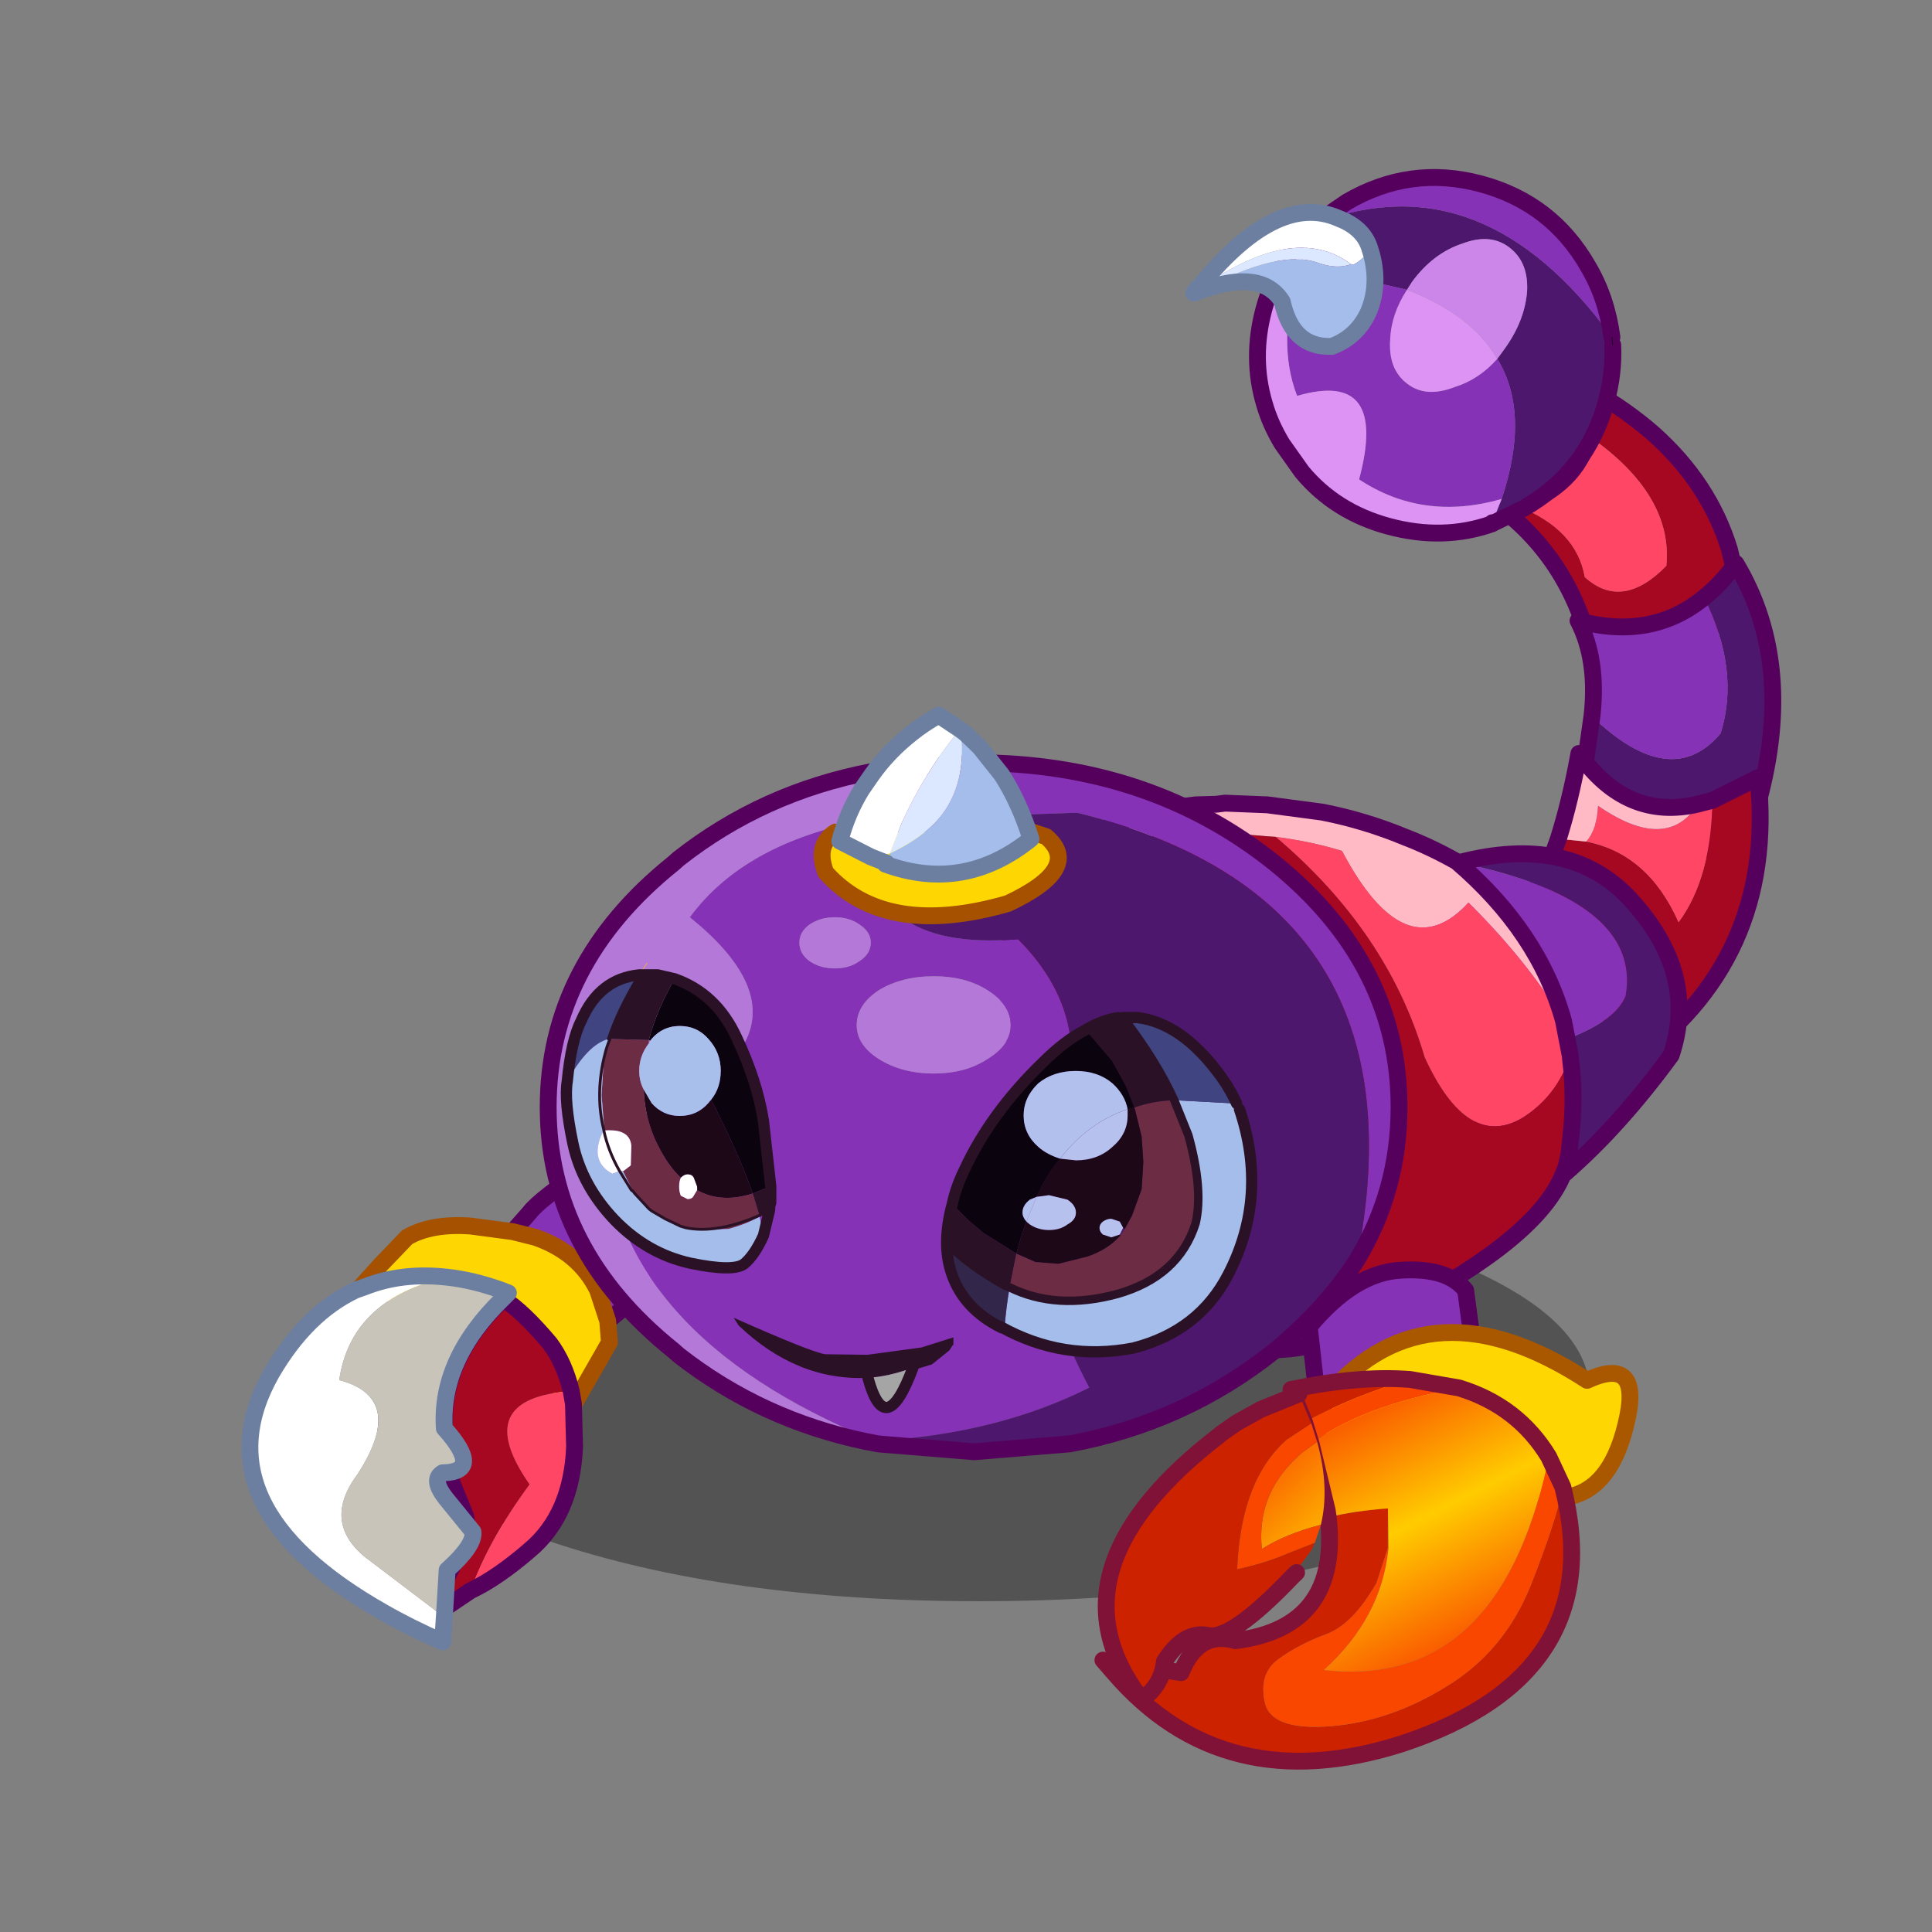 <svg xmlns:ffdec="https://www.free-decompiler.com/flash" xmlns:xlink="http://www.w3.org/1999/xlink" ffdec:objectType="frame" height="90" width="90" xmlns="http://www.w3.org/2000/svg"><rect width="100%" height="100%" fill="#808080" stroke="none"/><use ffdec:characterId="1" height="90" width="90" xlink:href="#a"/><use ffdec:characterId="38" height="148.1" transform="translate(2.932 5.937) scale(.546)" width="150.45" xlink:href="#b"/><defs><g id="b" transform="translate(17.6 -22.85)"><use ffdec:characterId="2" height="37.05" transform="translate(8.432 113.06) scale(.959)" width="108.7" xlink:href="#c"/><use ffdec:characterId="4" height="23.05" transform="translate(6.92 110.73) scale(.959)" width="29.95" xlink:href="#d"/><use ffdec:characterId="6" height="29.1" transform="translate(14.112 122.08) scale(.959)" width="13.25" xlink:href="#e"/><use ffdec:characterId="8" height="34.05" transform="translate(-2.37 120.13) scale(.959)" width="24.5" xlink:href="#f"/><use ffdec:characterId="10" height="24.85" transform="rotate(15.006 -110.145 431.341) scale(.959)" width="24.65" xlink:href="#g"/><use ffdec:characterId="12" height="33.05" transform="rotate(15.006 -42.697 346.539) scale(.959)" width="33.05" xlink:href="#h"/><use ffdec:characterId="14" height="13" transform="rotate(15.006 -61.994 320.299) scale(.959)" width="17" xlink:href="#i"/><use ffdec:characterId="16" height="27.4" transform="rotate(15.006 -156.456 458.112) scale(.959)" width="21.15" xlink:href="#j"/><use ffdec:characterId="18" height="29.15" transform="rotate(15.006 -222.53 456.579) scale(.959)" width="20.75" xlink:href="#k"/><use ffdec:characterId="20" height="32.65" transform="translate(97.6 84.08) scale(.959)" width="24.4" xlink:href="#l"/><use ffdec:characterId="22" height="50.15" transform="translate(62.28 79.78) scale(.959)" width="51.8" xlink:href="#m"/><use ffdec:characterId="24" height="22.85" transform="translate(88.03 119.58) scale(.959)" width="30" xlink:href="#n"/><use ffdec:characterId="26" height="62.8" transform="translate(23.08 76.33) scale(.959)" width="77.2" xlink:href="#o"/><use ffdec:characterId="28" height="19.35" transform="translate(46.43 72.28) scale(.959)" width="22.55" xlink:href="#p"/><use ffdec:characterId="29" height="40.05" transform="translate(24.855 94.144) scale(.959)" width="62" xlink:href="#q"/><use ffdec:characterId="31" height="34.55" transform="rotate(-26.933 327.371 -63.195) scale(.958)" width="45.1" xlink:href="#r"/><use ffdec:characterId="33" height="15.4" transform="rotate(-43.487 218.397 -7.542) scale(.958)" width="30.4" xlink:href="#s"/></g><g id="v"><path d="m13.95 5.85 1.5-1.7Q16.3 3 20.75 0q4.05.95 6.2 3.4.95.8 1.45 2.55.5 1.6.1 2.75l-2.35 2.1-.45.25-3.3 2.75-.9-2.75q-1.65-3.35-5.55-4.7l-2-.5" fill="#8532b6" fill-rule="evenodd" transform="translate(.5 .75)"/><path d="m22.9 14.55 3.3-2.75.45-.25L29 9.45q.4-1.15-.1-2.75-.5-1.75-1.45-2.55-2.15-2.45-6.2-3.4-4.45 3-5.3 4.15l-1.5 1.7" fill="none" stroke="#56005e" stroke-linecap="round" stroke-linejoin="round" stroke-width="1.5"/><path d="m19.2 21.55-.15.5Q15.55 17.7 12.4 16 9.15 14.25.25 11.15l.5-.4-.5.2-.25.1L1.55 9.1l.65-.3 2.35-2.45q2.15-1.25 5.65-1l3.75.5 2 .5q3.9 1.35 5.55 4.7l.9 2.75.15 1.9-3.35 5.85M2.2 8.8.25 10.95 2.2 8.8" fill="#fed703" fill-rule="evenodd" transform="translate(.5 .75)"/><path d="M2.7 9.55 5.05 7.1q2.15-1.25 5.65-1l3.75.5 2 .5q3.9 1.35 5.55 4.7l.9 2.75.15 1.9-3.35 5.85M.75 11.7 2.7 9.55" fill="none" stroke="#a55100" stroke-linecap="round" stroke-linejoin="round" stroke-width="1.5"/></g><g id="w"><path d="M2.9 25.95.45 27.6v-1.8q.35-1.35 1.45-3 1-1.65.55-3.5l-1.1-2.7q-.8-2.1-.75-5.05Q.2 5.45 5.8 0q1.7 1.05 4.15 3.95 1.3 1.75 1.9 4.25-9.05.65-3.7 8.3-3.65 4.95-5.25 9.45" fill="#a70821" fill-rule="evenodd" transform="translate(.3 .75)"/><path d="m11.85 8.2.2 1.15.1 3.8q-.25 6.05-4 9.2-2.9 2.5-5.25 3.6 1.6-4.5 5.25-9.45-5.35-7.65 3.7-8.3" fill="#ff4665" fill-rule="evenodd" transform="translate(.3 .75)"/><path d="m12.15 8.95.2 1.15.1 3.8q-.25 6.05-4 9.2-2.9 2.5-5.25 3.6L.75 28.35v-1.8q.35-1.35 1.45-3 1-1.65.55-3.5l-1.1-2.7q-.8-2.1-.75-5.05Q.5 6.2 6.1.75 7.8 1.8 10.25 4.7q1.3 1.75 1.9 4.25z" fill="none" stroke="#56005e" stroke-linecap="round" stroke-linejoin="round" stroke-width="1.5"/></g><g id="x"><path d="m17.3 30.35-.15 2.2q-2.95-1.3-5.3-2.65-16.65-9.45-9.9-21.3 3.1-5.3 7.45-7.35l.85-.3q3.3-1.3 7.3-.85Q9 2.05 7.95 9.25q6 1.6 1.65 8.35-3.2 4.25.65 7.4l7.05 5.35" fill="#fff" fill-rule="evenodd" transform="translate(.75 .75)"/><path d="M17.3 30.35 10.25 25q-3.85-3.15-.65-7.4 4.35-6.75-1.65-8.35Q9 2.05 17.55.1q2.3.25 4.8 1.15l.65.25-.5.5q-5.6 5.45-5.2 11.55 3.5 3.9-.15 3.95-1.05.6.3 2.3l2.4 2.95q.15 1.2-2.3 3.4l-.25 4.2" fill="#c8c4ba" fill-rule="evenodd" transform="translate(.75 .75)"/><path d="M18.3.85q-4-.45-7.3.85l-.85.3Q5.8 4.05 2.7 9.35q-6.75 11.85 9.9 21.3 2.35 1.35 5.3 2.65l.15-2.2.25-4.2q2.45-2.2 2.3-3.4l-2.4-2.95q-1.35-1.7-.3-2.3 3.65-.05.15-3.95-.4-6.1 5.2-11.55l.5-.5L23.1 2q-2.5-.9-4.8-1.15z" fill="none" stroke="#6c7fa0" stroke-linecap="round" stroke-linejoin="round" stroke-width="1.5"/></g><g id="y"><path d="M5.6 4q-.1-1.9-.8-4 3.4.9 6.25 2.3 5.95 3 9.2 8.2l2.9 5.35q-4.15 5.3-11.95 7.5-3.8-7.8-11.2-11l.4-.15.7-.55q5.55.65 7.35 4.55 4 2.05 6.75-2.85Q14.15 7.1 5.6 4" fill="#a70821" fill-rule="evenodd" transform="translate(.75 .75)"/><path d="M5.6 4q8.55 3.1 9.6 9.35-2.75 4.9-6.75 2.85-1.8-3.9-7.35-4.55Q5.6 8.55 5.6 4" fill="#ff4665" fill-rule="evenodd" transform="translate(.75 .75)"/><path d="m1.85 12.4-.7.55" fill="none" stroke="#000" stroke-linecap="round" stroke-linejoin="round" stroke-width=".05"/><path d="M23.9 16.6 21 11.25q-3.25-5.2-9.2-8.2-2.85-1.4-6.25-2.3.7 2.1.8 4 0 4.55-4.5 7.65m-.7.55-.4.15q7.4 3.2 11.2 11" fill="none" stroke="#56005e" stroke-linecap="round" stroke-linejoin="round" stroke-width="1.5"/></g><g id="z"><path d="m21.2 14.65.35-.9q1.15-2.95.65-5.6-.55-2.55-2.55-3.35-1.95-.8-4.1.75-2.3 1.5-3.45 4.45l-.25.8-9.8.35.2-3.45v-.05l.45-.6q12.75-9.1 27.85 3.1l.25.65q.75 2.35.75 5 0 6.5-4.65 11.1l-2.25 1.95h-.1l.25-2.25q.5-8.05-3.6-11.95" fill="#4d176d" fill-rule="evenodd" transform="translate(.75 .75)"/><path d="m11.85 10.8.25-.8q1.15-2.95 3.45-4.45Q17.7 4 19.65 4.8q2 .8 2.55 3.35.5 2.65-.65 5.6l-.35.9q-3.25-3.2-9.35-3.85" fill="#cc85e9" fill-rule="evenodd" transform="translate(.75 .75)"/><path d="M21.2 14.65q4.1 3.9 3.6 11.95-6.25 3.75-12.7 1.6 0-10.15-7.25-5.75-3.05-4.15-2.8-11.3l9.8-.35q-.8 2.45-.3 4.65.5 2.6 2.45 3.4 1.95.85 4.2-.8 1.9-1.2 3-3.4m9.35-4.5Q15.45-2.05 2.7 7.05l.15-.3 1.8-2.1Q9.25 0 15.75 0 22.3 0 26.9 4.65q2.3 2.25 3.65 5.5" fill="#8532b6" fill-rule="evenodd" transform="translate(.75 .75)"/><path d="m24.8 26.6-.25 2.25v.1q-3.8 2.6-8.8 2.6-4.95 0-8.75-2.7L4.65 26.9q-1.5-1.45-2.45-3.05Q0 20.25 0 15.8q0-2.4.65-4.4.5-1.95 1.55-3.7h.05l-.2 3.45q-.25 7.15 2.8 11.3 7.25-4.4 7.25 5.75 6.45 2.15 12.7-1.6M11.85 10.8q6.1.65 9.35 3.85-1.1 2.2-3 3.4-2.25 1.65-4.2.8-1.95-.8-2.45-3.4-.5-2.2.3-4.65" fill="#dc93f4" fill-rule="evenodd" transform="translate(.75 .75)"/><path d="m25.4 29.6 2.25-1.95q4.65-4.6 4.65-11.1 0-2.65-.75-5M3.45 7.8 3 8.4m.45-.6.15-.3 1.8-2.1Q10 .75 16.5.75q6.55 0 11.15 4.65 2.3 2.25 3.65 5.5m-6 18.8q-3.8 2.6-8.8 2.6-4.95 0-8.75-2.7L5.4 27.65Q3.9 26.2 2.95 24.6.75 21 .75 16.55q0-2.4.65-4.4.5-1.95 1.55-3.7M25.3 29.6v.1l.1-.1" fill="none" stroke="#56005e" stroke-linecap="round" stroke-linejoin="round" stroke-width="1.5"/><path d="m31.55 11.55-.25-.65" fill="none" stroke="#000" stroke-linecap="round" stroke-linejoin="round" stroke-width=".05"/></g><g id="A"><path d="M.1 9.7Q4.65-.85 10.75.1q2.4.25 3.4 1.95-.35 1-1.05 1.65l-.25.05Q6.9 1.35.1 9.7" fill="#fff" fill-rule="evenodd" transform="translate(.75 .75)"/><path d="m12.85 3.75.25-.05q.7-.65 1.05-1.65l.25.4q1.4 2.45 1.05 5-.4 2.4-2.35 3.8-3.35 1.05-5.3-2.7Q5.3 6.2.65 9.4 6.4 4 10.1 4.4q1.7.1 2.75-.65" fill="#a4bdea" fill-rule="evenodd" transform="translate(.75 .75)"/><path d="M.1 9.7q6.8-8.35 12.75-5.95-1.05.75-2.75.65-3.7-.4-9.45 5L0 9.85l.15-.4-.05.25" fill="#dbe8ff" fill-rule="evenodd" transform="translate(.75 .75)"/><path d="M14.9 2.8q-1-1.7-3.4-1.95Q5.4-.1.85 10.45M14.9 2.8l.25.4q1.4 2.45 1.05 5-.4 2.4-2.35 3.8-3.35 1.05-5.3-2.7-2.5-2.35-7.15.85l-.65.45.15-.4" fill="none" stroke="#6c7fa0" stroke-linecap="round" stroke-linejoin="round" stroke-width="1.5"/></g><g id="B"><path d="M3.4 16.45q8.55 4.7 11.45-1.5.25-5.85-4.55-11.3Q11.45 2.1 12.25 0q7.75 7.5 7.4 20.9v3.85q-7.05 3.55-15.2.4l-1.05-8.7" fill="#4d176d" fill-rule="evenodd" transform="translate(.75 .75)"/><path d="M10.3 3.65q4.8 5.45 4.55 11.3-2.9 6.2-11.45 1.5-.75-5-3.4-7.9 6.8 0 10.3-4.9" fill="#8532b6" fill-rule="evenodd" transform="translate(.75 .75)"/><path d="M11.05 4.4Q7.55 9.3.75 9.3q2.65 2.9 3.4 7.9l1.05 8.7m15.2-.4v-3.85q.35-13.4-7.4-20.9-.8 2.1-1.95 3.65" fill="none" stroke="#56005e" stroke-linecap="round" stroke-linejoin="round" stroke-width="1.5"/></g><g id="C"><path d="m1.4 9.85 2.45-.4q5.6-.4 9.8 4.8 1.8-4.55.1-11.25l3.4-3Q23 15.3 12.6 27.65L.5 15.55l.8-4.5.1-1.2" fill="#a70821" fill-rule="evenodd" transform="translate(.75 .75)"/><path d="M3.85 9.45q.65-1.3.2-3.35 7 2.5 8.55-2.45L13.75 3q1.7 6.7-.1 11.25-4.2-5.2-9.8-4.8" fill="#ff4665" fill-rule="evenodd" transform="translate(.75 .75)"/><path d="M12.6 3.65Q11.05 8.6 4.05 6.1q.45 2.05-.2 3.35l-2.45.4q.15-3.6-.2-7.8 5.65 4.7 11.4 1.6" fill="#ffbac5" fill-rule="evenodd" transform="translate(.75 .75)"/><path d="M13.35 4.4Q7.6 7.5 1.95 2.8q.35 4.2.2 7.8l-.1 1.2-.8 4.5-.5 1.6M14.5 3.75l-1.15.65m1.15-.65 3.4-3q5.85 15.3-4.55 27.65" fill="none" stroke="#56005e" stroke-linecap="round" stroke-linejoin="round" stroke-width="1.5"/></g><g id="D"><path d="M4.1.8q9.85-2.55 15.2 3.25 6.1 6.6 3.65 13.9-4.65 6.35-9.45 10.5l-3.5 2.7L2.55 19.1q14.7-2.2 16.35-6.45Q20.35 4.15 4.1.8" fill="#4d176d" fill-rule="evenodd" transform="translate(0 .75)"/><path d="M1.55 1.5 4.1.8q16.25 3.35 14.8 11.85-1.65 4.25-16.35 6.45-4.5-7.15-1-17.6" fill="#8532b6" fill-rule="evenodd" transform="translate(0 .75)"/><path d="m1.55 2.25 2.55-.7Q13.95-1 19.3 4.8q6.1 6.6 3.65 13.9-4.65 6.35-9.45 10.5L10 31.9" fill="none" stroke="#56005e" stroke-linecap="round" stroke-linejoin="round" stroke-width="1.5"/></g><g id="E"><path d="m5.3 3.9.55-.4q1.9-.95 3.9-1.7 3.35-1.25 7-1.65l1.8-.05.8-.1 3.75.15L28 .8q3.8.75 7.3 2.2 2.35.9 4.65 2.2 7.3 6.25 9.5 14.15Q46.2 14 41 8.85q-5.6 6.1-11.25-4.6Q27 3.4 23.85 3l-.75-.05q-7.65-.75-17.8.95" fill="#ffbac5" fill-rule="evenodd" transform="translate(.75 .75)"/><path d="M23.85 3q3.15.4 5.9 1.25Q35.4 14.95 41 8.85q5.2 5.15 8.45 10.5l.6 3.1Q48.9 26.05 45.8 28q-4.9 2.9-8.7-5.4Q33.85 11.45 23.85 3" fill="#ff4665" fill-rule="evenodd" transform="translate(.75 .75)"/><path d="M5.3 3.9q10.15-1.7 17.8-.95l.75.05q10 8.45 13.25 19.6 3.8 8.3 8.7 5.4 3.1-1.95 4.25-5.55l.05.5q.4 3.25 0 6.75l-.15 1.45-.25 1.15-.25.65q-2.7 6.85-19.9 14.65Q13 52.85 4.05 31.65-4.65 11 5.3 3.9" fill="#a70821" fill-rule="evenodd" transform="translate(.75 .75)"/><path d="M50.2 20.1Q48 12.2 40.7 5.95q-2.3-1.3-4.65-2.2-3.5-1.45-7.3-2.2L23.85.9 20.1.75l-.8.1-1.8.05q-3.65.4-7 1.65-2 .75-3.9 1.7l-.55.4Q-3.9 11.75 4.8 32.4q8.95 21.2 25.5 15.95 17.2-7.8 19.9-14.65l.25-.65.25-1.15.15-1.45q.4-3.5 0-6.75l-.05-.5-.6-3.1z" fill="none" stroke="#56005e" stroke-linecap="round" stroke-linejoin="round" stroke-width="1.5"/></g><g id="F"><path d="M.95 13.75 0 5.2v-.15q4-4.8 8.15-5 4.15-.25 5.75 1.8l1 7.55L.95 13.75" fill="#8532b6" fill-rule="evenodd" transform="translate(.75 .75)"/><path d="M1.7 14.5.75 5.95V5.8q4-4.8 8.15-5 4.15-.25 5.75 1.8l1 7.55" fill="none" stroke="#56005e" stroke-linecap="round" stroke-linejoin="round" stroke-width="1.5"/><path d="M5.95 21.35Q-1.6 18.25 1.7 11.1q9-10.35 23-1.25 5-2.3 3.45 3.95-1.5 6.2-5.8 6.5l-16.4 1.05" fill="#fed703" fill-rule="evenodd" transform="translate(.75 .75)"/><path d="M6.7 22.1Q-.85 19 2.45 11.85q9-10.35 23-1.25 5-2.3 3.45 3.95-1.5 6.2-5.8 6.5" fill="none" stroke="#aa5800" stroke-linecap="round" stroke-linejoin="round" stroke-width="1.5"/></g><g id="G"><path d="M28.75.8 37.9 0q15.6 0 26.75 8.95Q75.7 17.9 75.7 30.65q0 7.4-3.75 13.6 6.35-32.15-24.9-39.8L28.2 5.1q-.55 11.8 13.6 10.6 7.8 7.8 2.85 18.2-3.5 8.4 3.5 21.7-8.25 4.15-19.05 4.75-23.5-9.6-24.15-27.5 21.85-7.65 7.65-19.1 4.85-6.6 15.6-8.65.1-2 .55-4.3M25.5 13.75q-1.3 0-2.25.65-.9.65-.9 1.6 0 1 .9 1.65.95.65 2.25.65t2.2-.65q1-.65 1-1.65 0-.95-1-1.6-.9-.65-2.2-.65m13.6 12.6q2.05-1.25 2.05-3 0-1.8-2.05-3.1Q37.15 19 34.3 19q-2.85 0-4.9 1.25-1.95 1.3-1.95 3.1 0 1.75 1.95 3 2.05 1.3 4.9 1.3 2.85 0 4.8-1.3" fill="#8532b6" fill-rule="evenodd" transform="translate(.75 .75)"/><path d="M71.95 44.25q-2.75 4.3-7.3 8.05-8 6.4-18.25 8.3l-8.5.7-8-.65-.8-.3q10.8-.6 19.05-4.75-7-13.3-3.5-21.7 4.95-10.4-2.85-18.2-14.15 1.2-13.6-10.6l18.85-.65q31.25 7.65 24.9 39.8" fill="#4d176d" fill-rule="evenodd" transform="translate(.75 .75)"/><path d="M28.3 60.4q-9.35-1.95-16.7-7.7l-.45-.4Q0 43.35 0 30.65 0 17.9 11.15 8.95l.45-.4Q19.1 2.65 28.75.8q-.45 2.3-.55 4.3-10.75 2.05-15.6 8.65 14.2 11.45-7.65 19.1.65 17.9 24.15 27.5l-.8.05m-2.8-46.65q1.3 0 2.2.65 1 .65 1 1.6 0 1-1 1.65-.9.65-2.2.65-1.3 0-2.25-.65-.9-.65-.9-1.65 0-.95.9-1.6.95-.65 2.25-.65m13.6 12.6q-1.95 1.3-4.8 1.3-2.85 0-4.9-1.3-1.95-1.25-1.95-3 0-1.8 1.95-3.1Q31.45 19 34.3 19q2.85 0 4.8 1.25 2.05 1.3 2.05 3.1 0 1.75-2.05 3" fill="#b478d8" fill-rule="evenodd" transform="translate(.75 .75)"/><path d="M29.05 61.15q-9.35-1.95-16.7-7.7l-.45-.4Q.75 44.1.75 31.4q0-12.75 11.15-21.7l.45-.4q7.5-5.9 17.15-7.75l9.15-.8q15.6 0 26.75 8.95 11.05 8.95 11.05 21.7 0 7.4-3.75 13.6-2.75 4.3-7.3 8.05-8 6.4-18.25 8.3l-8.5.7-8-.65-.55-.05-1.05-.2z" fill="none" stroke="#56005e" stroke-linecap="round" stroke-linejoin="round" stroke-width="1.5"/></g><g id="H"><path d="m18.75 10.4 1.2.4q3.3 2.8-3.4 5.95Q5.65 19.9.35 14q-.95-2.45.85-3.6h17.55" fill="#fed703" fill-rule="evenodd" transform="translate(.75 .75)"/><path d="M1.95 11.15q-1.8 1.15-.85 3.6 5.3 5.9 16.2 2.75 6.7-3.15 3.4-5.95l-1.2-.4" fill="none" stroke="#a55100" stroke-linecap="round" stroke-linejoin="round" stroke-width="1.5"/><path d="m12.35 1.3.4.3 1.3 1.25L16 5.3q1.55 2.4 2.6 5.7-5.95 4.8-12.95 2.25l.1-.1.3-.85q2.45-1.15 4-2.7 2.85-3 2.35-8l-.05-.3" fill="#a4bdea" fill-rule="evenodd" transform="translate(.75 .75)"/><path d="m12.35 1.3.05.3q.5 5-2.35 8-1.55 1.55-4 2.7L7.1 9.6Q9 5.35 12 1.6l.35-.3" fill="#dbe8ff" fill-rule="evenodd" transform="translate(.75 .75)"/><path d="M4.35 12.6 1.6 11.2q.65-2.5 1.95-4.6l.9-1.3Q5.9 3.25 8 1.6 9.05.75 10.4 0l1.95 1.3-.35.3q-3 3.75-4.9 8l-1.05 2.7-1.7.3m-.4 0h.1-.1" fill="#fff" fill-rule="evenodd" transform="translate(.75 .75)"/><path d="M6.4 14q7 2.55 12.95-2.25-1.05-3.3-2.6-5.7L14.8 3.6l-1.3-1.25-.4-.3-1.95-1.3q-1.35.75-2.4 1.6Q6.65 4 5.2 6.05l-.9 1.3q-1.3 2.1-1.95 4.6l2.75 1.4 1.4.55" fill="none" stroke="#6c7fa0" stroke-linecap="round" stroke-linejoin="round" stroke-width="1.5"/></g><g id="q"><path d="M28.45 58.95q-6.3.3-11.5-4.65l-.45-.7q6.85 3.05 8.15 3.25l3.75.05 4.8-.65 2.85-.9V56l-.1.1-.25.4-1.55 1.25-1.3.4-.4-.1q-2.2.8-4 .9" fill="#2a1125" fill-rule="evenodd" transform="translate(-1.1 -22.05)"/><path d="M28.45 58.95q1.8-.1 4-.9-2.45 6.6-4 .9" fill="#a5a5a5" fill-rule="evenodd" transform="translate(-1.1 -22.05)"/><path d="M32.45 58.05q-2.45 6.6-4 .9" fill="none" stroke="#2a1125" stroke-linecap="round" stroke-linejoin="round" transform="translate(-1.1 -22.05)"/><path d="M52.15 34.9q1.7-.6 3.55-.65l1.25 3.1q1.35 4.85.65 7.85-1.5 4.75-7 6.3-5.4 1.45-9.55-.6l.6-3 1.7.75 2.05.15 2.6-.65q1.55-.55 2.5-1.45l.4-.4.4-.6.65-1.2.85-2.35.15-2.4-.15-2.25-.6-2.45-.05-.15" fill="#6c2c43" fill-rule="evenodd" transform="translate(-1.1 -22.05)"/><path d="m61.25 34.55.25.5q2.6 7.75-1 14.7-2.6 5.05-8.45 6.55-6.25 1.2-11.8-1.9l.35.1q.15-1.9.45-3.6 4.15 2.05 9.55.6 5.5-1.55 7-6.3.7-3-.65-7.85l-1.25-3.1 5.55.3" fill="#a4bdea" fill-rule="evenodd" transform="translate(-1.1 -22.05)"/><path d="M35.45 46.95q0-1.65.5-3.45l.1.1 1.3 1.3 1.35 1.15 2.55 1.6.4.25-.6 3-.4-.15q-3.1-1.7-5.2-3.8M47.8 28q1.5-.9 2.95-1.1h.4q3 3.9 4.55 7.35-1.85.05-3.55.65L51.4 33l-1.2-2.2-1.65-1.95-.75-.85" fill="#2a1125" fill-rule="evenodd" transform="translate(-1.1 -22.05)"/><path d="M51.15 26.9h1.3q3.85.5 7.15 4.9 1 1.3 1.65 2.75l-5.55-.3q-1.55-3.45-4.55-7.35" fill="#404581" fill-rule="evenodd" transform="translate(-1.1 -22.05)"/><path d="m51.55 35.05.6-.15.05.15.6 2.45.15 2.25-.15 2.4-.85 2.35-.65 1.2-.15-.1-.3-.55-.75-.25q-.4 0-.75.25-.3.25-.3.55 0 .35.3.6l.75.25.75-.25.05.1-.4.4q-.95.9-2.5 1.45l-2.6.65-2.05-.15-1.7-.75q.4-1.55.9-2.85l.3.25q.75.5 1.7.5 1 0 1.65-.5.75-.4.75-1.05t-.75-1.15l-1.65-.4-1.1.15q.85-1.95 2.1-3.4l1.4.15q1.95 0 3.25-1.2 1.35-1.15 1.35-2.8v-.55" fill="#1c0817" fill-rule="evenodd" transform="translate(-1.1 -22.05)"/><path d="M35.95 43.5q.3-1.45 1.05-3 2.35-5.1 7-9.6 1.95-1.95 3.8-2.9l.75.85 1.65 1.95 1.2 2.2.75 1.9-.6.15q-.25-1.3-1.35-2.3-1.3-1.1-3.25-1.1-2 0-3.35 1.1-1.3 1.25-1.3 2.85 0 1.65 1.3 2.8.8.7 1.95 1.05-1.25 1.45-2.1 3.4l-.6.25q-.65.5-.65 1.15 0 .4.35.8-.5 1.3-.9 2.85l-.4-.25-2.55-1.6-1.35-1.15-1.3-1.3-.1-.1" fill="#0b030d" fill-rule="evenodd" transform="translate(-1.1 -22.05)"/><path d="M45.55 39.45q-1.15-.35-1.95-1.05-1.3-1.15-1.3-2.8 0-1.6 1.3-2.85 1.35-1.1 3.35-1.1 1.95 0 3.25 1.1 1.1 1 1.35 2.3-3.55 1.2-6 4.4m-2.1 3.4-.9 2.2q-.35-.4-.35-.8 0-.65.65-1.15l.6-.25" fill="#b1c0ed" fill-rule="evenodd" transform="translate(-1.1 -22.05)"/><path d="M51.55 35.05v.55q0 1.65-1.35 2.8-1.3 1.2-3.25 1.2l-1.4-.15q2.45-3.2 6-4.4m-8.1 7.8 1.1-.15 1.65.4q.75.5.75 1.15 0 .65-.75 1.05-.65.5-1.65.5-.95 0-1.7-.5l-.3-.25.9-2.2m7.4 3.35-.75.25-.75-.25q-.3-.25-.3-.6 0-.3.3-.55.35-.25.75-.25l.75.25.3.55-.3.6" fill="#b7c1ee" fill-rule="evenodd" transform="translate(-1.1 -22.05)"/><path d="m40.25 54.4.1.1q-3.45-1.7-4.5-4.95-.4-1.25-.4-2.6 2.1 2.1 5.2 3.8l.4.15q-.3 1.7-.45 3.6l-.35-.1" fill="#33264b" fill-rule="evenodd" transform="translate(-1.1 -22.05)"/><path d="M49.65 4.85h.4" fill="none" stroke="#ffc500" stroke-linecap="round" stroke-linejoin="round" stroke-width=".05"/><path d="M51.15 26.9h1.3q3.85.5 7.15 4.9 1 1.3 1.65 2.75m.25.5q2.6 7.75-1 14.7-2.6 5.05-8.45 6.55-6.25 1.2-11.8-1.9m.1.1q-3.45-1.7-4.5-4.95-.4-1.25-.4-2.6 0-1.65.5-3.45.3-1.45 1.05-3 2.35-5.1 7-9.6 1.95-1.95 3.8-2.9 1.5-.9 2.95-1.1" fill="none" stroke="#2a1125" stroke-linecap="round" stroke-linejoin="round" transform="translate(-1.1 -22.05)"/><path d="M50.05 4.85q3 3.9 4.55 7.35l1.25 3.1q1.35 4.85.65 7.85-1.5 4.75-7 6.3-5.4 1.45-9.55-.6l-.4-.15q-3.1-1.7-5.2-3.8" fill="none" stroke="#2a1125" stroke-linecap="round" stroke-linejoin="round" stroke-width=".75"/><path d="m19.8 41.9-1.6.65Q17 39.1 14.5 34.2q.85-1.05.85-2.55 0-1.65-1.1-2.85-1-1.15-2.55-1.15-1.5 0-2.5 1.15l-.1.15-.15-.05q.7-2.65 2.3-5.45 3.7 1.3 5.5 5.2 1.85 3.9 2.4 7.45l.65 5.8" fill="#0b030d" fill-rule="evenodd" transform="translate(-1.1 -22.05)"/><path d="M14.5 34.2q2.5 4.9 3.7 8.35-2.8.9-4.95-.3v-.3l-.3-.8q-.15-.3-.55-.3-.3 0-.6.3-1-.95-1.75-2.35-1.45-2.55-1.55-5.5l.7 1.2q1 1.15 2.5 1.15 1.55 0 2.55-1.15l.25-.3" fill="#1c0817" fill-rule="evenodd" transform="translate(-1.1 -22.05)"/><path d="m18.2 42.55.6 1.95v.1q-1.1.65-2.75 1.1l-3.15.1-.65-.2-.5-.15-.1-.05-1.25-.6-1.2-.7-.25-.2-.7-.75-.55-.6-.15-.2-.9-1.8h.05l.65-.5.05-1.75q-.15-1.55-2.4-1.35l-.25-3.15.2-3.25.1-.4.3-1.35h.15l3.45.1v.3q-.85 1.1-.85 2.45 0 .9.4 1.65.1 2.95 1.55 5.5.75 1.4 1.75 2.35-.15.3-.15.8 0 .45.15.8l.6.3q.4 0 .55-.3l.3-.5q2.15 1.2 4.95.3M5.05 30.15q.15-.65.45-1.35-.3.7-.45 1.35M18.8 44.5q-3.8 1.65-6.55 1.1 2.75.55 6.55-1.1" fill="#6c2c43" fill-rule="evenodd" transform="translate(-1.1 -22.05)"/><path d="m19.25 44.25-.05.05h-.05v.05l-.35.15.35-.15-.35.25v-.1l-.6-1.95 1.6-.65v1.45l-.1.35v.25l-.45.3m-8-20.8q-1.6 2.8-2.3 5.45l-3.45-.1h-.15q.9-2.7 2.75-5.7h1.65l1.5.35" fill="#2a1125" fill-rule="evenodd" transform="translate(-1.1 -22.05)"/><path d="m18.8 44.6.35 1.7q-.8 1.75-1.7 2.5-.95.75-4.8-.05Q8.8 47.9 5.9 44.9 3 41.85 2.2 38.1q-.8-3.8-.5-5.55 1.8-3.25 3.65-3.75l-.3 1.35-.1.4-.2 3.25.25 3.15h-.05v-.05q-1.4 2.7.75 3.9l.65-.25 1.05 1.7.15.1-.15-.1-1.05-1.7h.3l.9 1.8.15.2 1.25 1.35-1.25-1.35.55.6.7.75.25.2 1.2.7 1.25.6.1.05.5.15.65.2 3.15-.1q1.65-.45 2.75-1.1M4.95 30.55q-.75 3.35 0 6.35-.75-3 0-6.35" fill="#a4bdea" fill-rule="evenodd" transform="translate(-1.1 -22.05)"/><path d="M5.35 28.8q-1.85.5-3.65 3.75.35-3.65 1.25-5.4 1.6-3.7 5.15-4.05-1.85 3-2.75 5.7" fill="#404581" fill-rule="evenodd" transform="translate(-1.1 -22.05)"/><path d="m6.35 40.55-.65.25q-2.15-1.2-.75-3.9v.05H5q2.25-.2 2.4 1.35l-.05 1.75-.65.5h-.35q-1-1.75-1.4-3.6.4 1.85 1.4 3.6m6.9 1.7-.3.5q-.15.3-.55.3l-.6-.3q-.15-.35-.15-.8 0-.5.15-.8.3-.3.6-.3.4 0 .55.3l.3.8v.3" fill="#fff" fill-rule="evenodd" transform="translate(-1.1 -22.05)"/><path d="m9.1 28.95.1-.15q1-1.15 2.5-1.15 1.55 0 2.55 1.15 1.1 1.2 1.1 2.85 0 1.5-.85 2.55l-.25.3q-1 1.15-2.55 1.15-1.5 0-2.5-1.15l-.7-1.2q-.4-.75-.4-1.65 0-1.35.85-2.45l.15-.25" fill="#a8beeb" fill-rule="evenodd" transform="translate(-1.1 -22.05)"/><path d="M7 1.05 7.7 0" fill="none" stroke="#ffc500" stroke-linecap="round" stroke-linejoin="round" stroke-width=".05"/><path d="M19.7 43.95v-.25l.1-.35V41.9l-.65-5.8q-.55-3.55-2.4-7.45-1.8-3.9-5.5-5.2l-1.5-.35H8.1q-3.55.35-5.15 4.05-.9 1.75-1.25 5.4-.3 1.75.5 5.55.8 3.75 3.7 6.8 2.9 3 6.75 3.85 3.85.8 4.8.05.9-.75 1.7-2.5l.55-2.3v-.05" fill="none" stroke="#2a1125" stroke-linecap="round" stroke-linejoin="round" transform="translate(-1.1 -22.05)"/><path d="M18.05 22.3v-.05h.05l.05-.05.45-.25m-.9.5.35-.15m-6.9 1.25-.5-.15-.1-.05-1.25-.6-1.2-.7-.25-.2L6.6 20.5l-.15-.2-.15-.1-1.05-1.7q-1-1.75-1.4-3.6v-.05q-.75-3 0-6.35l.1-.4q.15-.65.45-1.35M7 1.05q-1.85 3-2.75 5.7m6.9 16.8q2.75.55 6.55-1.1" fill="none" stroke="#2a1125" stroke-linecap="round" stroke-linejoin="round" stroke-width=".25"/></g><g id="I"><path d="m43.15 16.3.45-.55-.1 2.95-.35-2.4m-19.5-4.65q2.35.55 5.1 1.7l-1.65 3.2-2.25 2.25q-3.55 2.35-6.1 2.05-2.6-.3-4.75.05-2.2.35-2.85 2.9-.65 2.5 4.3 4.55 4.9 2 10.75 1.5 6-.45 10.75-4.6 4.75-4.2 6.55-6.55-3.8 16.85-23.15 13.9Q3.9 29.9.35 15.3L0 13.9l5.7 4.15q3.1-2.7 5.6-.35 8.9 3.2 12.35-6.05M35.7 4q-5.15-1-10.1-.85L25.85 0q5.9 1.6 9.85 4" fill="#c20" fill-rule="evenodd" transform="translate(.75 .75)"/><path d="m43.15 16.3.35 2.4q-1.8 2.35-6.55 6.55-4.75 4.15-10.75 4.6-5.85.5-10.75-1.5-4.95-2.05-4.3-4.55.65-2.55 2.85-2.9 2.15-.35 4.75-.05 2.55.3 6.1-2.05l2.25-2.25 1.65-3.2-1.6 3.25q-3.35 5.2-10 7 13 8.55 26-7.3m-3.9-9.65q-8.7-2.55-14-1.5l.35-2Q30.55 3 35.7 4l3.55 2.65" fill="#f94700" fill-rule="evenodd" transform="translate(.75 .75)"/><path d="m43.6 15.75-.45.55q-13 15.85-26 7.3 6.65-1.8 10-7l1.6-3.25q-2.75-1.15-5.1-1.7l.2-.6 1.4-5.9q5.3-1.05 14 1.5 3.95 3.8 4.35 9.1" fill="url(#t)" fill-rule="evenodd" transform="translate(.75 .75)"/><path d="m44.25 19.45.1-2.95q-.4-5.3-4.35-9.1l-3.55-2.65q-3.95-2.4-9.85-4l-.25 3.15-.35 2-1.4 5.9-.2.6q-3.45 9.25-12.35 6.05-2.5-2.35-5.6.35l-5.7-4.15.35 1.4q3.55 14.6 20 17.3 19.35 2.95 23.15-13.9z" fill="none" stroke="#801137" stroke-linecap="round" stroke-linejoin="round" stroke-width="1.5"/></g><g id="J"><path d="M27.15 6.65q-2 3.75-4.85 5.6-2.9-1.6-5.3-2.05 3.15-4.1 8.65-3.75l1.5.2" fill="url(#u)" fill-rule="evenodd" transform="translate(.75 .75)"/><path d="m20.8 13.05-2.35-.95q-2.05-.75-4.3-2.1 5.7-5.55 11.15-5.35l2.6.45-.75 1.55-1.5-.2Q20.15 6.1 17 10.2q2.4.45 5.3 2.05l-1.5.8" fill="#f94700" fill-rule="evenodd" transform="translate(.75 .75)"/><path d="m28.9 2.45-1 2.65-2.6-.45q-5.45-.2-11.15 5.35 2.25 1.35 4.3 2.1l2.35.95-.65.25-2.2.4-.15-.9v1.05h-.5q-7.95.4-9.1-1.4-1.25-1.75-4.4-.95-1.65 1.4-3.8 1.05l.05-.3.1-.75Q2.25-1.75 21.3.25h.15l.1.45L23.1.5l2.35.6 3.45 1.35" fill="#c20" fill-rule="evenodd" transform="translate(.75 .75)"/><path d="M29.65 3.2 26.2 1.85l-2.35-.6L22.2 1m-.15 0Q3-1 .9 12.25L.8 13m-.05.3q2.15.35 3.8-1.05 3.15-.8 4.4.95 1.15 1.8 9.1 1.4h.5" fill="none" stroke="#801137" stroke-linecap="round" stroke-linejoin="round" stroke-width="1.5"/></g><use ffdec:characterId="3" height="23.05" width="29.95" xlink:href="#v" id="d"/><use ffdec:characterId="5" height="29.1" width="13.25" xlink:href="#w" id="e"/><use ffdec:characterId="7" height="34.05" width="24.5" xlink:href="#x" id="f"/><use ffdec:characterId="9" height="24.85" width="24.65" xlink:href="#y" id="g"/><use ffdec:characterId="11" height="33.05" width="33.05" xlink:href="#z" id="h"/><use ffdec:characterId="13" height="13" width="17" xlink:href="#A" id="i"/><use ffdec:characterId="15" height="27.4" width="21.15" xlink:href="#B" id="j"/><use ffdec:characterId="17" height="29.15" width="20.75" xlink:href="#C" id="k"/><use ffdec:characterId="19" height="32.65" width="24.4" xlink:href="#D" id="l"/><use ffdec:characterId="21" height="50.15" width="51.8" xlink:href="#E" id="m"/><use ffdec:characterId="23" height="22.85" width="30" xlink:href="#F" id="n"/><use ffdec:characterId="25" height="62.8" width="77.2" xlink:href="#G" id="o"/><use ffdec:characterId="27" height="19.35" width="22.55" xlink:href="#H" id="p"/><use ffdec:characterId="30" height="34.55" width="45.1" xlink:href="#I" id="r"/><use ffdec:characterId="32" height="15.4" width="30.4" xlink:href="#J" id="s"/><linearGradient gradientTransform="matrix(0 .016 -.011 0 28.4 15.7)" gradientUnits="userSpaceOnUse" id="t" spreadMethod="pad" x1="-819.2" x2="819.2"><stop offset="0" stop-color="#f94700"/><stop offset=".494" stop-color="#fc0"/><stop offset="1" stop-color="#f94700"/></linearGradient><linearGradient gradientTransform="matrix(0 .016 -.011 0 28.4 15.7)" gradientUnits="userSpaceOnUse" id="u" spreadMethod="pad" x1="-819.2" x2="819.2"><stop offset="0" stop-color="#f94700"/><stop offset=".494" stop-color="#fc0"/><stop offset="1" stop-color="#f94700"/></linearGradient><path d="M90 90H0V0h90v90" fill="#8532b6" fill-opacity="0" fill-rule="evenodd" id="a"/><path d="M38.5 13.15q-15.95 5.4-38.45 5.4-22.5 0-38.4-5.4Q-54.3 7.7-54.3.05q0-7.7 15.95-13.1 15.9-5.45 38.4-5.45t38.45 5.45Q54.4-7.65 54.4.05q0 7.65-15.9 13.1" fill-opacity=".353" fill-rule="evenodd" transform="translate(54.3 18.5)" id="c"/></defs></svg>
